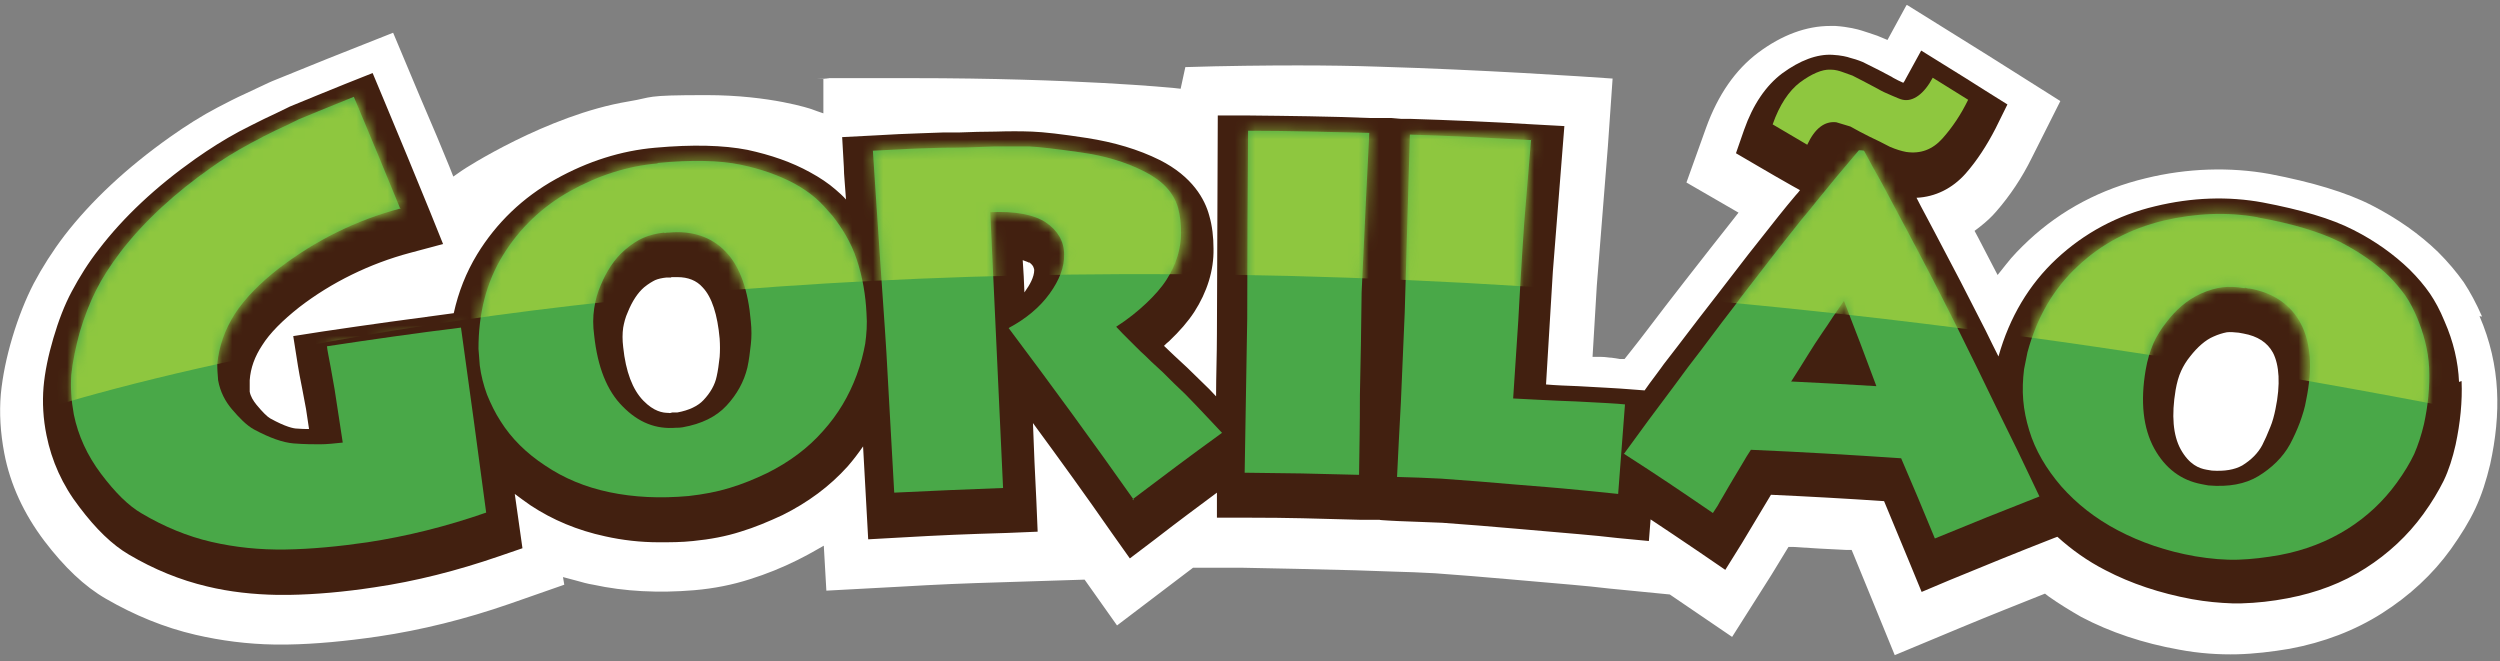 <svg width="242" height="64" viewBox="0 0 242 64" fill="none" xmlns="http://www.w3.org/2000/svg">
<rect x="0" y="0" width="242" height="64" fill="#808080" stroke="none"/>
<g clip-path="url(#clip0_297_679)">
<path d="M240.265 30.645C239.686 29.331 239.108 28.263 238.488 27.318C237.785 26.332 236.959 25.347 236.009 24.402C234.232 22.677 232.084 21.158 229.604 19.885C227.125 18.611 223.779 17.626 219.729 16.846C215.887 16.147 211.714 16.27 207.706 17.256C203.409 18.283 199.566 20.295 196.385 23.252C195.6 23.991 194.815 24.772 194.154 25.634L193.369 26.62L192.79 25.511C192.377 24.731 191.964 23.909 191.468 22.965L191.137 22.349L191.674 21.938C192.253 21.486 192.79 20.994 193.245 20.46C194.567 18.94 195.724 17.215 196.674 15.285L199.442 9.782L194.236 6.496C192.831 5.593 192.129 5.182 190.766 4.319L184.568 0.459L182.708 3.868L181.717 3.457C181.097 3.252 180.643 3.087 180.229 2.964C179.858 2.841 178.907 2.595 177.668 2.512C177.502 2.512 177.337 2.512 177.172 2.512C174.858 2.512 172.503 3.375 170.189 5.1C167.999 6.742 166.305 9.166 165.148 12.369L163.248 17.667L168.288 20.583L167.71 21.322C166.14 23.293 165.066 24.69 163.165 27.113C162.38 28.098 162.008 28.632 161.223 29.618C160.438 30.645 160.025 31.179 159.281 32.164C158.744 32.862 158.496 33.191 157.876 33.971L157.257 34.752H156.802C156.513 34.711 156.265 34.669 156.017 34.628C155.728 34.628 155.439 34.546 154.984 34.546H154.158C154.158 34.505 154.571 27.647 154.571 27.647L155.645 14.135L156.1 7.605C153.207 7.4 143.25 6.742 133.457 6.455C131.102 6.373 128.458 6.332 125.607 6.332C122.756 6.332 118.459 6.373 114.74 6.496L114.286 8.591L113.542 8.508C113.459 8.508 104.121 7.564 88.297 7.564C72.472 7.564 82.595 7.564 79.703 7.646V10.973C79.661 10.973 78.546 10.562 78.546 10.562C78.546 10.562 74.62 9.207 68.381 9.207C62.142 9.207 63.34 9.412 60.82 9.823C52.928 11.137 44.789 16.435 44.706 16.517L43.88 17.092L43.508 16.147C42.806 14.422 41.938 12.328 40.657 9.371L38.054 3.169L31.732 5.675C29.584 6.537 28.509 6.989 26.361 7.851L25.989 8.016C25.204 8.385 24.419 8.755 23.716 9.083C22.808 9.494 21.94 9.946 21.072 10.398C19.502 11.219 18.015 12.164 16.445 13.273C12.271 16.23 8.842 19.433 6.239 22.8C5.082 24.32 4.09 25.881 3.264 27.441C2.479 28.961 1.777 30.727 1.198 32.657C0.62 34.587 0.248 36.435 0.083 38.119C-0.083 39.967 0.041 41.898 0.413 43.869C0.992 46.908 2.314 49.742 4.297 52.37C6.239 54.917 8.181 56.765 10.247 57.956C13.015 59.557 15.907 60.748 18.924 61.447C21.403 62.022 23.964 62.35 26.567 62.391H27.022C27.27 62.391 27.559 62.391 27.807 62.391C30.534 62.35 33.509 62.063 36.608 61.611C40.781 60.995 45.078 59.927 49.334 58.449L54.622 56.6L54.498 55.861L55.738 56.19C56.316 56.354 56.895 56.518 57.432 56.6C60.448 57.258 63.754 57.422 67.183 57.134C69.125 56.97 70.943 56.6 72.596 56.066C74.166 55.574 75.695 54.958 77.182 54.218C77.678 53.972 78.132 53.726 78.587 53.479L79.744 52.822L79.992 57.175L86.85 56.806C91.106 56.559 93.131 56.477 97.263 56.354L104.989 56.108L108.129 60.543L115.484 54.958H120.277C124.45 55.04 126.516 55.081 131.185 55.204L134.78 55.327C136.432 55.368 137.3 55.409 138.911 55.492C141.721 55.697 143.167 55.82 146.018 56.066C148.456 56.272 149.695 56.395 152.133 56.6C153.579 56.724 154.323 56.806 155.769 56.97L161.636 57.545L167.669 61.652L171.47 55.656L173.123 52.945H173.619C175.313 53.068 177.007 53.151 178.701 53.233H179.238L179.444 53.726C179.858 54.711 180.271 55.738 180.808 57.052L183.411 63.418L189.815 60.748C193.079 59.393 194.98 58.654 197.542 57.627L197.955 57.463L198.327 57.75C199.318 58.449 200.393 59.106 201.467 59.722C204.277 61.2 207.458 62.268 210.929 62.884C212.871 63.254 214.813 63.377 216.548 63.336C218.201 63.295 219.936 63.089 221.63 62.802C224.936 62.186 227.952 61.036 230.596 59.352C233.24 57.668 235.472 55.615 237.248 53.151C238.24 51.754 239.025 50.481 239.603 49.249C240.223 47.935 240.678 46.497 241.05 44.937C241.587 42.473 241.835 40.091 241.711 37.791C241.587 35.409 241.05 32.986 240.017 30.604" fill="white"/>
<path d="M238.034 36.969C237.951 35.039 237.497 33.068 236.629 31.096C236.175 29.988 235.72 29.166 235.224 28.427C234.687 27.647 234.026 26.866 233.241 26.086C231.754 24.649 229.936 23.334 227.828 22.267C225.68 21.158 222.705 20.295 219.028 19.597C215.681 18.981 212.169 19.104 208.615 19.967C204.979 20.829 201.757 22.554 199.071 25.059C196.427 27.523 194.526 30.686 193.452 34.505C193.08 33.766 192.667 32.945 192.212 32C190.27 28.181 189.32 26.332 187.337 22.595C186.593 21.158 186.097 20.295 185.519 19.145C187.337 19.063 188.989 18.242 190.27 16.804C191.386 15.531 192.336 14.053 193.162 12.451L194.319 10.11L192.088 8.714C190.725 7.851 190.022 7.4 188.617 6.537L185.973 4.894L184.486 7.605C184.403 7.769 184.32 7.934 184.238 8.016C183.866 7.851 183.535 7.687 183.246 7.523L183.122 7.441C182.131 6.907 181.635 6.66 180.643 6.168L180.313 6.003C179.817 5.798 179.404 5.675 179.073 5.593C178.866 5.51 178.205 5.346 177.379 5.305C175.891 5.223 174.239 5.839 172.503 7.112C170.933 8.303 169.694 10.11 168.826 12.574L168.041 14.833L170.148 16.065C171.47 16.846 172.132 17.215 173.495 17.995L174.239 18.406C174.115 18.57 173.991 18.735 173.826 18.899C173.164 19.679 172.834 20.09 172.173 20.911C169.818 23.868 168.661 25.347 166.306 28.427C165.521 29.413 165.149 29.947 164.364 30.932C163.579 31.959 163.166 32.493 162.422 33.478C161.885 34.177 161.637 34.505 161.058 35.245L160.852 35.532C160.439 36.107 160.149 36.477 159.695 37.093C159.53 37.339 159.364 37.544 159.199 37.791L157.588 37.668C156.637 37.585 154.861 37.503 152.753 37.38C151.638 37.339 150.605 37.298 149.655 37.216L150.316 26.291L151.431 12.205L148.415 12.04C144.407 11.794 140.399 11.63 136.557 11.507H135.648L134.697 11.424H133.54H132.631C128.665 11.26 124.698 11.219 120.814 11.178H117.881L117.798 32.288C117.798 34.3 117.716 36.353 117.716 38.366C117.509 38.16 117.302 37.914 117.055 37.668L114.906 35.573L113.666 34.423L112.675 33.478C112.84 33.314 113.005 33.15 113.171 33.027C114.204 32.041 114.989 31.138 115.608 30.193C116.848 28.263 117.509 26.168 117.468 24.074C117.468 22.965 117.344 21.856 117.055 20.87C116.641 19.31 115.443 17.092 112.262 15.49C110.196 14.463 107.841 13.765 105.196 13.355C102.8 12.985 101.023 12.78 99.907 12.739C98.833 12.697 97.635 12.697 96.354 12.739C95.156 12.739 93.999 12.78 92.883 12.821H91.355C89.785 12.862 88.297 12.944 86.975 12.985C86.066 13.026 85.529 13.067 84.703 13.108L81.521 13.273L81.686 16.188C81.686 16.928 81.81 17.954 81.893 19.31C81.562 18.94 81.232 18.653 80.901 18.365C80.199 17.749 79.331 17.174 78.422 16.681C76.645 15.696 74.621 14.997 72.348 14.505C70.035 14.053 67.06 13.971 63.424 14.299C60.118 14.587 56.895 15.613 53.797 17.338C50.615 19.104 48.053 21.569 46.194 24.608C45.12 26.374 44.376 28.263 43.922 30.316C39.872 30.85 35.699 31.425 31.278 32.082L28.386 32.534L28.84 35.409C28.923 35.902 29.047 36.641 29.254 37.627C29.419 38.53 29.543 39.187 29.625 39.598L29.915 41.528C29.543 41.528 29.171 41.528 28.758 41.487C28.427 41.487 27.642 41.323 26.155 40.501C25.866 40.337 25.411 39.885 24.833 39.187C24.502 38.776 24.254 38.366 24.172 37.914V36.805C24.254 35.614 24.667 34.505 25.37 33.437C26.113 32.246 27.353 31.014 28.964 29.741C32.105 27.318 35.823 25.511 39.666 24.484L42.889 23.622L41.649 20.542C39.914 16.312 39.046 14.176 37.187 9.741L36.071 7.071L33.385 8.139C31.237 9.001 30.163 9.453 28.055 10.316L27.89 10.398C27.064 10.808 26.279 11.178 25.576 11.507C24.75 11.917 23.924 12.328 23.139 12.739C21.692 13.519 20.329 14.381 18.924 15.367C15.082 18.078 11.941 21.035 9.586 24.115C8.553 25.429 7.686 26.825 6.942 28.222C6.239 29.536 5.661 31.055 5.165 32.739C4.669 34.423 4.339 36.025 4.215 37.462C4.091 38.941 4.174 40.542 4.504 42.144C5 44.608 6.033 46.949 7.686 49.085C9.297 51.22 10.867 52.74 12.479 53.684C14.916 55.122 17.437 56.149 20.04 56.765C22.23 57.299 24.543 57.545 26.857 57.586C27.229 57.586 27.601 57.586 27.973 57.586C30.535 57.545 33.344 57.299 36.278 56.847C40.203 56.272 44.252 55.245 48.301 53.849L50.574 53.069L49.83 47.812C50.326 48.181 50.822 48.551 51.359 48.92C53.466 50.317 55.904 51.344 58.59 51.919C60.242 52.288 61.977 52.493 63.795 52.493C64.87 52.493 65.985 52.493 67.101 52.37C68.754 52.206 70.282 51.919 71.687 51.467C73.051 51.056 74.414 50.481 75.737 49.865C78.216 48.633 80.323 47.072 82.058 45.142C82.595 44.526 83.091 43.869 83.546 43.212L84.041 52.206L86.975 52.042C91.272 51.795 93.338 51.713 97.47 51.59L100.445 51.467L100.321 48.51C100.197 46.005 100.073 43.499 99.99 40.953C102.552 44.444 105.114 47.976 107.593 51.549L109.369 54.054L111.807 52.206C114.245 50.317 115.815 49.167 117.798 47.688V50.111H120.732C124.988 50.111 127.095 50.194 131.722 50.317H133.54C133.54 50.358 135.358 50.44 135.358 50.44C137.052 50.522 137.92 50.522 139.614 50.604C142.465 50.81 143.911 50.933 146.762 51.179C149.241 51.385 150.44 51.508 152.919 51.713C154.365 51.836 155.108 51.919 156.596 52.083L159.612 52.37L159.777 50.276C161.224 51.22 162.587 52.165 164.488 53.438L167.008 55.163L168.62 52.576L171.429 47.894C175.065 48.058 178.701 48.263 182.378 48.51C183.246 50.604 183.866 52.083 184.899 54.588L186.014 57.299L188.741 56.149C192.749 54.506 194.733 53.684 198.823 52.083L199.154 51.96C200.517 53.192 202.046 54.3 203.822 55.204C206.26 56.477 209.07 57.422 212.169 57.997C213.532 58.243 214.854 58.366 216.094 58.407C216.383 58.407 216.672 58.407 216.962 58.407C218.449 58.366 219.937 58.202 221.424 57.915C224.234 57.381 226.754 56.436 228.985 54.999C231.175 53.602 233.076 51.836 234.563 49.783C235.431 48.592 236.051 47.524 236.546 46.538C237.042 45.512 237.414 44.321 237.703 43.048C238.158 40.912 238.364 38.859 238.282 36.887M220.267 39.598C220.143 40.214 219.978 40.83 219.771 41.323C219.482 42.062 219.234 42.596 218.986 43.089C218.573 43.869 217.912 44.526 217.044 45.06C216.301 45.471 215.35 45.635 214.111 45.553L213.615 45.471C212.871 45.347 211.921 44.978 211.094 43.499C210.351 42.144 210.186 40.214 210.599 37.75C210.723 37.051 210.888 36.435 211.136 35.902C211.342 35.45 211.632 34.957 212.003 34.505C212.706 33.602 213.491 32.904 214.276 32.575C214.73 32.37 215.144 32.246 215.557 32.164C215.887 32.123 216.301 32.164 216.714 32.205L217.168 32.288C218.532 32.534 219.482 33.15 220.019 34.136C220.639 35.327 220.763 37.216 220.267 39.598ZM64.994 26.825C65.2 26.825 65.407 26.825 65.572 26.825C66.605 26.825 67.431 27.154 68.01 27.811C68.919 28.756 69.456 30.48 69.663 32.78C69.704 33.396 69.704 33.971 69.663 34.546C69.58 35.285 69.497 35.902 69.374 36.435C69.208 37.257 68.754 38.037 68.093 38.735C67.555 39.31 66.688 39.721 65.572 39.926H65.076C64.952 39.967 64.829 40.008 64.704 39.967C64.167 39.967 63.3 39.844 62.267 38.776C61.234 37.709 60.573 35.984 60.325 33.602C60.242 32.904 60.242 32.288 60.325 31.712C60.407 31.261 60.531 30.727 60.779 30.193C61.193 29.166 61.73 28.345 62.349 27.811C62.804 27.441 63.176 27.236 63.424 27.113C63.713 26.99 64.085 26.907 64.498 26.866H64.952L64.994 26.825ZM99.618 25.388C100.073 25.716 100.073 25.963 100.114 26.127C100.114 26.825 99.66 27.606 99.246 28.181C99.246 28.181 99.205 28.263 99.164 28.304C99.123 27.277 99.081 26.209 98.999 25.183C99.37 25.306 99.536 25.388 99.618 25.429" fill="#422010"/>
<path d="M218.49 21.035C221.961 21.651 224.605 22.472 226.506 23.416C228.365 24.361 229.935 25.47 231.216 26.702C231.836 27.318 232.373 27.975 232.827 28.591C233.282 29.248 233.654 29.988 233.984 30.768C234.563 32.164 235.059 33.848 235.141 35.614C235.224 37.462 235.017 39.31 234.645 41.035C234.397 42.103 234.067 43.089 233.695 43.951C233.282 44.814 232.745 45.717 232.001 46.744C230.72 48.51 229.109 50.029 227.208 51.22C225.307 52.411 223.118 53.274 220.68 53.726C219.316 53.972 217.953 54.136 216.672 54.177C215.35 54.218 213.986 54.095 212.499 53.849C209.689 53.356 207.21 52.493 205.02 51.343C202.83 50.194 201.012 48.756 199.525 47.072C198.079 45.389 197.005 43.581 196.426 41.651C196.137 40.707 195.93 39.721 195.848 38.735C195.765 37.75 195.806 36.723 195.93 35.737C196.054 35.08 196.137 34.752 196.261 34.094C197.17 30.727 198.781 27.934 201.136 25.758C203.45 23.581 206.219 22.143 209.4 21.363C212.54 20.624 215.639 20.501 218.573 21.035M217.25 27.893C216.507 27.77 215.763 27.729 215.143 27.811C214.482 27.893 213.78 28.098 213.036 28.427C211.672 29.043 210.557 30.07 209.689 31.22C209.235 31.795 208.78 32.493 208.45 33.232C208.119 34.012 207.871 34.834 207.706 35.778C207.169 38.9 207.458 41.446 208.532 43.417C209.607 45.347 211.135 46.497 213.119 46.867C213.367 46.908 213.491 46.949 213.78 46.99C215.722 47.154 217.333 46.867 218.614 46.087C219.895 45.306 220.969 44.28 221.671 43.007C222.043 42.308 222.374 41.569 222.622 40.912C222.87 40.214 223.118 39.475 223.242 38.694C223.861 35.696 223.696 33.15 222.704 31.302C221.754 29.495 220.06 28.345 217.788 27.934C217.581 27.934 217.498 27.893 217.333 27.852" fill="#49A848"/>
<path d="M157.215 43.91C159.116 41.282 160.066 40.008 162.008 37.421C162.545 36.682 162.834 36.312 163.372 35.573C163.909 34.875 164.157 34.546 164.694 33.848C165.479 32.821 165.851 32.288 166.636 31.261C167.379 30.275 167.793 29.782 168.536 28.756C170.85 25.758 172.007 24.238 174.362 21.281C175.023 20.501 175.354 20.09 175.974 19.31C176.676 18.447 177.048 17.995 177.792 17.092C178.659 16.065 179.072 15.572 179.94 14.546C180.147 14.546 180.229 14.546 180.436 14.587C181.097 15.819 181.428 16.435 182.13 17.667C183.163 19.597 183.659 20.542 184.692 22.472C186.675 26.209 187.625 28.057 189.526 31.836C191.013 34.834 191.757 36.353 193.203 39.351C194.939 42.842 195.765 44.567 197.418 48.058C193.327 49.66 191.303 50.481 187.295 52.124C186.014 49.003 185.353 47.442 184.031 44.362C179.196 44.033 174.321 43.746 169.487 43.54C169.156 44.033 168.991 44.321 168.702 44.814C168.33 45.43 168.164 45.717 167.793 46.333C167.627 46.621 167.545 46.744 167.379 47.031C167.131 47.442 167.008 47.688 166.76 48.099C166.553 48.428 166.47 48.592 166.264 48.962C166.099 49.249 165.975 49.372 165.809 49.66C162.38 47.319 160.686 46.169 157.174 43.91M173.371 36.928C176.676 37.093 178.329 37.175 181.634 37.38C180.395 34.053 179.775 32.411 178.494 29.125C178.081 29.741 177.833 30.07 177.42 30.686C177.007 31.343 176.759 31.671 176.345 32.288C175.808 33.068 175.56 33.478 175.065 34.259C174.403 35.327 174.073 35.861 173.412 36.887" fill="#49A848"/>
<path d="M148.208 13.519C147.96 16.722 147.795 18.324 147.547 21.527C147.465 22.759 147.423 23.375 147.341 24.649C147.258 26.004 147.217 26.702 147.134 28.098C147.051 29.289 147.051 29.864 146.969 31.055C146.762 34.053 146.679 35.573 146.473 38.571C148.126 38.653 150.15 38.776 152.547 38.858C154.943 38.982 156.555 39.064 157.298 39.146C157.05 42.596 156.885 44.362 156.637 47.812C155.15 47.647 154.447 47.606 152.96 47.442C150.481 47.196 149.241 47.113 146.762 46.908C143.87 46.662 142.424 46.538 139.531 46.333C137.796 46.251 136.928 46.21 135.234 46.169C135.317 44.813 135.317 44.156 135.4 42.801C135.482 41.24 135.524 40.501 135.606 38.941C135.772 35.45 135.813 33.725 135.978 30.234C136.143 24.484 136.309 18.776 136.474 13.026C140.399 13.149 144.324 13.355 148.25 13.56" fill="#49A848"/>
<path d="M120.814 12.656C124.739 12.656 128.664 12.78 132.548 12.862C132.424 15.531 132.342 16.846 132.218 19.515C132.052 23.047 131.97 24.813 131.805 28.304C131.763 32.288 131.722 34.259 131.639 38.242C131.639 41.323 131.598 42.883 131.557 45.964C127.136 45.84 124.904 45.799 120.483 45.758C120.566 40.789 120.649 35.819 120.731 30.85C120.731 24.772 120.773 18.694 120.814 12.615" fill="#49A848"/>
<path d="M109.782 48.428C105.815 42.801 101.766 37.257 97.634 31.754C99.328 30.85 100.65 29.741 101.601 28.427C102.551 27.113 103.047 25.84 103.006 24.608C103.006 23.375 102.386 22.308 101.229 21.527C100.113 20.788 98.295 20.419 95.858 20.542C96.271 29.454 96.684 38.325 97.097 47.237C92.883 47.401 90.775 47.483 86.561 47.688C86.354 43.746 86.106 39.803 85.9 35.861C85.817 34.053 85.569 30.48 85.198 25.183C84.826 19.844 84.619 16.353 84.495 14.587C85.487 14.546 86.024 14.505 87.016 14.463C88.338 14.381 89.743 14.34 91.313 14.299C92.883 14.299 94.535 14.258 96.312 14.176C97.51 14.176 98.626 14.176 99.618 14.176C100.609 14.217 102.303 14.422 104.617 14.751C106.972 15.079 108.997 15.696 110.773 16.599C112.55 17.503 113.624 18.653 114.038 20.131C114.244 20.87 114.327 21.692 114.327 22.554C114.327 24.033 113.872 25.593 112.922 27.072C112.426 27.852 111.724 28.632 110.939 29.372C110.154 30.111 109.203 30.891 108.046 31.63C108.542 32.164 108.79 32.411 109.286 32.904C109.74 33.355 109.947 33.561 110.402 34.012C110.815 34.382 111.021 34.587 111.435 34.998C111.889 35.409 112.096 35.614 112.55 36.025C112.963 36.435 113.211 36.682 113.624 37.093C114.079 37.503 114.285 37.75 114.74 38.16C116.186 39.639 116.888 40.419 118.293 41.898C114.781 44.444 113.046 45.758 109.617 48.346" fill="#49A848"/>
<path d="M63.63 15.778C67.018 15.449 69.703 15.531 71.687 15.942C73.67 16.353 75.405 16.969 76.934 17.79C77.678 18.201 78.339 18.653 78.917 19.145C79.496 19.638 80.033 20.254 80.57 20.87C81.479 22.02 82.388 23.458 82.925 25.1C83.504 26.825 83.793 28.591 83.876 30.316C83.958 31.384 83.876 32.37 83.752 33.273C83.586 34.177 83.338 35.203 82.925 36.312C82.181 38.325 81.107 40.132 79.661 41.733C78.215 43.376 76.397 44.731 74.248 45.799C73.05 46.374 71.852 46.867 70.612 47.237C69.414 47.606 68.092 47.853 66.646 48.017C63.878 48.263 61.357 48.14 59.002 47.647C56.647 47.154 54.581 46.292 52.763 45.06C50.945 43.869 49.499 42.432 48.466 40.789C47.929 39.967 47.516 39.105 47.144 38.201C46.813 37.298 46.565 36.353 46.441 35.368C46.4 34.711 46.359 34.382 46.317 33.766C46.317 30.357 47.061 27.359 48.672 24.731C50.284 22.102 52.474 20.008 55.201 18.488C57.928 16.969 60.779 16.065 63.671 15.819M64.291 22.513C63.547 22.595 62.886 22.759 62.307 23.006C61.729 23.252 61.109 23.663 60.531 24.156C59.456 25.059 58.672 26.332 58.134 27.647C57.845 28.304 57.639 29.043 57.515 29.864C57.391 30.686 57.391 31.548 57.515 32.452C57.845 35.532 58.754 37.832 60.283 39.351C61.812 40.912 63.506 41.569 65.448 41.405C65.696 41.405 65.82 41.405 66.067 41.364C67.927 41.035 69.332 40.337 70.323 39.269C71.315 38.201 72.017 36.969 72.348 35.573C72.513 34.834 72.596 34.053 72.678 33.355C72.761 32.657 72.761 31.877 72.678 31.096C72.43 28.14 71.645 25.799 70.241 24.361C68.877 22.924 66.976 22.308 64.787 22.513C64.621 22.513 64.497 22.513 64.332 22.554" fill="#49A848"/>
<path d="M38.798 20.172C34.542 21.281 30.493 23.293 27.022 25.963C25.163 27.4 23.717 28.879 22.725 30.398C21.733 31.959 21.196 33.561 21.031 35.244C21.031 35.861 21.072 36.189 21.113 36.805C21.32 37.955 21.816 38.858 22.436 39.598C23.138 40.419 23.84 41.158 24.584 41.569C26.113 42.391 27.394 42.842 28.427 42.924C29.501 43.007 30.328 43.007 30.989 43.007C31.65 43.007 32.393 42.924 33.178 42.842C32.848 40.789 32.724 39.762 32.393 37.709C32.311 37.257 32.187 36.559 32.022 35.614C31.856 34.669 31.691 33.971 31.65 33.52C35.988 32.862 40.285 32.246 44.623 31.712C45.45 37.667 46.276 43.664 47.061 49.619C43.177 50.974 39.335 51.919 35.575 52.493C32.765 52.904 30.121 53.151 27.642 53.192C25.163 53.233 22.766 52.986 20.453 52.452C18.139 51.919 15.866 50.974 13.718 49.701C12.437 48.962 11.156 47.688 9.792 45.881C8.429 44.074 7.561 42.144 7.148 40.132C6.9 38.776 6.817 37.503 6.9 36.271C7.024 35.039 7.313 33.643 7.726 32.123C8.181 30.604 8.718 29.248 9.297 28.098C9.875 26.948 10.66 25.716 11.652 24.402C14.048 21.281 17.106 18.57 20.37 16.27C21.444 15.49 22.766 14.669 24.295 13.847C25.121 13.396 25.865 13.026 26.609 12.656C27.353 12.328 28.096 11.958 28.923 11.548C31.03 10.685 32.104 10.233 34.253 9.371C36.071 13.683 36.938 15.819 38.715 20.131" fill="#49A848"/>
<mask id="mask0_297_679" style="mask-type:luminance" maskUnits="userSpaceOnUse" x="6" y="9" width="42" height="45">
<path d="M29.005 11.589C28.179 11.999 27.394 12.369 26.691 12.697C25.948 13.026 25.204 13.437 24.377 13.889C22.849 14.71 21.568 15.572 20.452 16.312C17.188 18.611 14.131 21.363 11.734 24.443C10.742 25.716 9.957 26.99 9.379 28.14C8.801 29.289 8.263 30.604 7.809 32.164C7.354 33.684 7.065 35.08 6.941 36.312C6.817 37.544 6.941 38.818 7.189 40.173C7.602 42.226 8.47 44.115 9.833 45.922C11.197 47.73 12.519 49.003 13.759 49.742C15.907 51.015 18.18 51.919 20.494 52.493C22.807 53.027 25.204 53.274 27.683 53.233C30.162 53.192 32.806 52.945 35.616 52.535C39.417 51.96 43.218 51.015 47.102 49.66C46.276 43.705 45.45 37.709 44.665 31.754C40.326 32.329 35.988 32.904 31.691 33.561C31.773 34.012 31.897 34.711 32.063 35.655C32.228 36.6 32.352 37.298 32.434 37.75C32.765 39.803 32.889 40.83 33.219 42.883C32.434 43.007 31.691 43.048 31.03 43.048C30.369 43.048 29.501 43.048 28.468 42.965C27.394 42.883 26.113 42.432 24.625 41.61C23.882 41.2 23.138 40.46 22.477 39.639C21.857 38.9 21.32 37.955 21.155 36.846C21.155 36.23 21.113 35.902 21.072 35.285C21.237 33.602 21.816 31.959 22.766 30.439C23.758 28.92 25.204 27.441 27.063 26.004C30.492 23.334 34.583 21.363 38.839 20.213C37.062 15.901 36.194 13.765 34.376 9.453C32.228 10.316 31.195 10.726 29.046 11.63" fill="white"/>
</mask>
<g mask="url(#mask0_297_679)">
<path d="M-1.239 41.405C-1.239 41.405 86.314 7.482 250.47 42.103L242.62 -5.496L-3.099 -11.205L-1.239 41.405Z" fill="#8EC73F"/>
</g>
<mask id="mask1_297_679" style="mask-type:luminance" maskUnits="userSpaceOnUse" x="46" y="15" width="38" height="34">
<path d="M64.704 41.405C63.051 41.405 61.564 40.707 60.2 39.351C58.671 37.791 57.762 35.491 57.432 32.452C57.349 31.507 57.349 30.645 57.432 29.864C57.556 29.043 57.804 28.304 58.052 27.647C58.589 26.332 59.374 25.1 60.448 24.156C61.026 23.663 61.646 23.293 62.225 23.006C62.803 22.759 63.464 22.595 64.208 22.513C64.373 22.513 64.497 22.513 64.662 22.472C66.852 22.267 68.753 22.883 70.117 24.32C71.521 25.799 72.306 28.098 72.554 31.055C72.637 31.836 72.596 32.575 72.554 33.314C72.472 34.012 72.389 34.793 72.224 35.532C71.934 36.928 71.191 38.16 70.199 39.228C69.207 40.296 67.761 40.953 65.943 41.323C65.695 41.323 65.572 41.323 65.324 41.364C65.117 41.364 64.91 41.364 64.704 41.364C64.497 41.364 64.662 41.364 64.621 41.364M63.63 15.778C60.737 16.024 57.928 16.928 55.159 18.447C52.432 19.967 50.242 22.061 48.631 24.69C47.02 27.318 46.235 30.357 46.276 33.725C46.317 34.382 46.359 34.711 46.4 35.327C46.524 36.312 46.772 37.257 47.102 38.16C47.433 39.064 47.887 39.926 48.425 40.748C49.499 42.391 50.904 43.787 52.722 45.019C54.54 46.21 56.605 47.072 58.961 47.606C61.316 48.099 63.836 48.263 66.605 47.976C68.051 47.853 69.373 47.606 70.571 47.196C71.769 46.826 72.967 46.333 74.207 45.758C76.356 44.69 78.174 43.335 79.62 41.692C81.066 40.05 82.181 38.242 82.884 36.271C83.297 35.121 83.586 34.136 83.71 33.232C83.875 32.328 83.917 31.343 83.834 30.275C83.751 28.591 83.462 26.784 82.884 25.059C82.347 23.417 81.438 21.979 80.529 20.829C80.033 20.172 79.454 19.597 78.876 19.104C78.297 18.611 77.636 18.16 76.893 17.749C75.405 16.928 73.629 16.312 71.645 15.901C70.612 15.696 69.373 15.572 67.927 15.572C67.803 15.572 67.637 15.572 67.513 15.572C66.315 15.572 64.993 15.655 63.588 15.778" fill="white"/>
</mask>
<g mask="url(#mask1_297_679)">
<path d="M-1.24 41.405C-1.24 41.405 86.313 7.482 250.469 42.103L242.619 -5.496L-3.1 -11.205L-1.24 41.405Z" fill="#8EC73F"/>
</g>
<mask id="mask2_297_679" style="mask-type:luminance" maskUnits="userSpaceOnUse" x="84" y="14" width="35" height="35">
<path d="M96.395 14.176C94.618 14.217 92.966 14.258 91.396 14.299C89.826 14.299 88.421 14.381 87.099 14.463C86.107 14.505 85.611 14.546 84.578 14.587C84.661 16.312 84.909 19.844 85.281 25.183C85.652 30.521 85.859 34.053 85.983 35.861C86.189 39.803 86.437 43.746 86.644 47.688C90.859 47.442 92.966 47.36 97.18 47.237C96.767 38.325 96.354 29.454 95.941 20.542C98.378 20.46 100.196 20.788 101.312 21.527C102.469 22.308 103.047 23.375 103.089 24.608C103.089 25.84 102.634 27.072 101.684 28.427C100.733 29.741 99.411 30.85 97.717 31.754C101.849 37.257 105.898 42.801 109.865 48.428C113.294 45.799 115.03 44.526 118.542 41.98C117.137 40.46 116.434 39.721 114.988 38.242C114.534 37.832 114.327 37.585 113.873 37.175C113.459 36.764 113.253 36.518 112.798 36.107C112.344 35.696 112.137 35.491 111.683 35.08C111.27 34.711 111.063 34.505 110.65 34.094C110.195 33.643 109.989 33.437 109.534 32.986C109.038 32.452 108.791 32.205 108.295 31.712C109.41 30.932 110.361 30.193 111.187 29.454C111.972 28.715 112.674 27.934 113.17 27.154C114.121 25.675 114.575 24.115 114.575 22.636C114.575 21.774 114.492 20.952 114.286 20.213C113.873 18.735 112.798 17.585 111.022 16.681C109.245 15.778 107.179 15.162 104.865 14.833C102.51 14.505 100.857 14.299 99.866 14.258C99.494 14.258 99.122 14.258 98.75 14.258C98.585 14.258 98.378 14.258 98.213 14.258C97.676 14.258 97.139 14.258 96.56 14.258" fill="white"/>
</mask>
<g mask="url(#mask2_297_679)">
<path d="M-1.239 41.405C-1.239 41.405 86.314 7.482 250.47 42.103L242.62 -5.496L-3.099 -11.205L-1.239 41.405Z" fill="#8EC73F"/>
</g>
<mask id="mask3_297_679" style="mask-type:luminance" maskUnits="userSpaceOnUse" x="120" y="12" width="13" height="34">
<path d="M120.731 30.85C120.649 35.819 120.566 40.789 120.483 45.758C124.904 45.758 127.136 45.84 131.557 45.964C131.557 42.883 131.598 41.323 131.639 38.242C131.681 34.259 131.722 32.288 131.805 28.304C131.97 24.772 132.052 23.006 132.218 19.515C132.342 16.846 132.424 15.531 132.548 12.862C129.408 12.78 126.309 12.697 123.21 12.656C122.425 12.656 121.599 12.656 120.814 12.656C120.814 18.735 120.773 24.813 120.731 30.891" fill="white"/>
</mask>
<g mask="url(#mask3_297_679)">
<path d="M-1.239 41.405C-1.239 41.405 86.314 7.482 250.47 42.103L242.62 -5.496L-3.099 -11.205L-1.239 41.405Z" fill="#8EC73F"/>
</g>
<mask id="mask4_297_679" style="mask-type:luminance" maskUnits="userSpaceOnUse" x="135" y="12" width="23" height="36">
<path d="M135.936 30.193C135.771 33.684 135.73 35.409 135.564 38.9C135.482 40.46 135.44 41.2 135.358 42.76C135.275 44.115 135.275 44.773 135.192 46.128C136.928 46.21 137.795 46.21 139.489 46.292C142.382 46.497 143.828 46.621 146.72 46.867C149.199 47.072 150.439 47.196 152.918 47.401C154.405 47.524 155.149 47.606 156.595 47.77C156.843 44.321 157.008 42.555 157.256 39.105C156.471 39.064 154.901 38.941 152.505 38.818C150.108 38.694 148.084 38.612 146.431 38.489C146.637 35.491 146.72 33.971 146.927 30.973C147.009 29.782 147.009 29.207 147.092 28.016C147.175 26.661 147.216 25.963 147.299 24.567C147.381 23.334 147.423 22.718 147.546 21.445C147.794 18.242 147.96 16.64 148.208 13.437C144.282 13.231 140.357 13.026 136.432 12.903C136.267 18.652 136.101 24.361 135.936 30.111" fill="white"/>
</mask>
<g mask="url(#mask4_297_679)">
<path d="M-1.24 41.405C-1.24 41.405 86.313 7.482 250.469 42.103L242.619 -5.496L-3.1 -11.205L-1.24 41.405Z" fill="#8EC73F"/>
</g>
<mask id="mask5_297_679" style="mask-type:luminance" maskUnits="userSpaceOnUse" x="157" y="14" width="41" height="39">
<path d="M173.371 36.928C174.032 35.861 174.362 35.327 175.023 34.3C175.56 33.52 175.808 33.109 176.304 32.329C176.717 31.672 176.965 31.343 177.378 30.727C177.792 30.111 178.04 29.782 178.453 29.166C179.734 32.452 180.395 34.136 181.634 37.421C178.329 37.216 176.676 37.134 173.371 36.969M177.874 17.092C177.131 17.954 176.8 18.406 176.056 19.31C175.395 20.09 175.065 20.501 174.445 21.281C172.09 24.279 170.933 25.758 168.619 28.756C167.834 29.741 167.462 30.234 166.718 31.261C165.933 32.288 165.561 32.821 164.776 33.848C164.239 34.546 163.991 34.875 163.454 35.573C162.917 36.312 162.628 36.682 162.091 37.421C160.149 40.008 159.198 41.323 157.298 43.91C160.769 46.169 162.504 47.319 165.933 49.66C166.099 49.372 166.223 49.249 166.388 48.962C166.594 48.633 166.677 48.469 166.884 48.099C167.132 47.688 167.256 47.442 167.503 47.031C167.669 46.744 167.751 46.621 167.917 46.333C168.288 45.717 168.454 45.43 168.826 44.814C169.156 44.321 169.321 44.033 169.611 43.54C174.445 43.746 179.32 43.992 184.155 44.321C185.477 47.442 186.138 49.003 187.419 52.083C191.427 50.399 193.451 49.619 197.542 48.017C195.889 44.526 195.063 42.76 193.327 39.31C191.881 36.312 191.137 34.793 189.65 31.795C187.749 28.057 186.799 26.168 184.816 22.431C183.824 20.501 183.287 19.556 182.254 17.626C181.593 16.394 181.262 15.778 180.56 14.546C180.353 14.546 180.271 14.546 180.064 14.505C179.196 15.531 178.742 16.024 177.916 17.051" fill="white"/>
</mask>
<g mask="url(#mask5_297_679)">
<path d="M-1.239 41.405C-1.239 41.405 86.314 7.482 250.47 42.103L242.62 -5.496L-3.099 -11.205L-1.239 41.405Z" fill="#8EC73F"/>
</g>
<mask id="mask6_297_679" style="mask-type:luminance" maskUnits="userSpaceOnUse" x="195" y="20" width="41" height="35">
<path d="M214.565 47.072C214.276 47.072 213.986 47.072 213.697 47.031C213.449 46.99 213.325 46.949 213.036 46.908C211.053 46.538 209.524 45.389 208.45 43.458C207.376 41.528 207.086 38.982 207.624 35.819C207.789 34.875 208.037 34.012 208.367 33.273C208.698 32.493 209.152 31.836 209.607 31.261C210.516 30.111 211.631 29.084 212.954 28.468C213.697 28.14 214.4 27.934 215.061 27.852C215.722 27.77 216.424 27.77 217.168 27.934C217.375 27.934 217.457 27.975 217.622 28.016C219.854 28.427 221.548 29.577 222.539 31.384C223.531 33.232 223.696 35.737 223.076 38.776C222.911 39.557 222.705 40.337 222.457 40.994C222.209 41.692 221.878 42.391 221.506 43.089C220.804 44.362 219.771 45.43 218.449 46.169C217.375 46.785 216.135 47.113 214.648 47.113C213.16 47.113 214.565 47.113 214.524 47.113M209.318 21.322C206.177 22.061 203.409 23.54 201.054 25.716C198.699 27.893 197.087 30.645 196.178 34.053C196.054 34.711 195.972 35.039 195.848 35.696C195.683 36.723 195.683 37.709 195.765 38.694C195.848 39.68 196.054 40.666 196.344 41.61C196.922 43.499 197.955 45.306 199.443 47.031C200.93 48.715 202.748 50.153 204.938 51.303C207.128 52.452 209.607 53.274 212.416 53.808C213.904 54.095 215.267 54.177 216.59 54.136C217.912 54.136 219.234 53.972 220.597 53.684C223.035 53.233 225.225 52.411 227.126 51.179C229.026 49.988 230.638 48.469 231.919 46.703C232.662 45.676 233.241 44.773 233.613 43.91C234.026 43.048 234.315 42.103 234.563 40.994C234.935 39.31 235.141 37.462 235.059 35.573C234.976 33.807 234.48 32.123 233.902 30.727C233.571 29.947 233.199 29.207 232.745 28.55C232.29 27.893 231.753 27.277 231.134 26.661C229.853 25.429 228.283 24.32 226.423 23.375C224.564 22.431 221.878 21.61 218.408 20.994C217.251 20.788 216.094 20.665 214.937 20.665C214.854 20.665 214.772 20.665 214.648 20.665C212.871 20.665 211.053 20.87 209.235 21.322" fill="white"/>
</mask>
<g mask="url(#mask6_297_679)">
<path d="M-1.239 41.405C-1.239 41.405 86.314 7.482 250.47 42.103L242.62 -5.496L-3.099 -11.205L-1.239 41.405Z" fill="#8EC73F"/>
</g>
<path d="M177.213 6.742C177.668 6.742 178.039 6.866 178.287 6.948C178.535 7.03 178.866 7.153 179.32 7.317C180.312 7.81 180.808 8.098 181.758 8.591C182.171 8.837 182.626 9.042 183.122 9.248C183.617 9.453 183.948 9.617 184.196 9.658C185.187 9.864 186.262 9.083 187.088 7.523C188.452 8.385 189.154 8.796 190.517 9.658C189.815 11.096 188.989 12.328 188.038 13.396C187.088 14.463 185.931 14.915 184.526 14.71C184.072 14.628 183.535 14.463 182.956 14.217C182.171 13.806 181.758 13.601 180.973 13.231C180.229 12.862 179.857 12.656 179.114 12.246C178.577 12.082 178.287 11.999 177.75 11.835C176.635 11.712 175.684 12.41 174.941 14.012C173.618 13.231 172.916 12.821 171.594 12.04C172.255 10.151 173.164 8.796 174.238 7.975C175.354 7.153 176.387 6.701 177.172 6.742" fill="#8EC73F"/>
</g>
<defs>
<clipPath id="clip0_297_679">
<rect width="242" height="63" fill="white" transform="translate(0 0.5)"/>
</clipPath>
</defs>
</svg>
